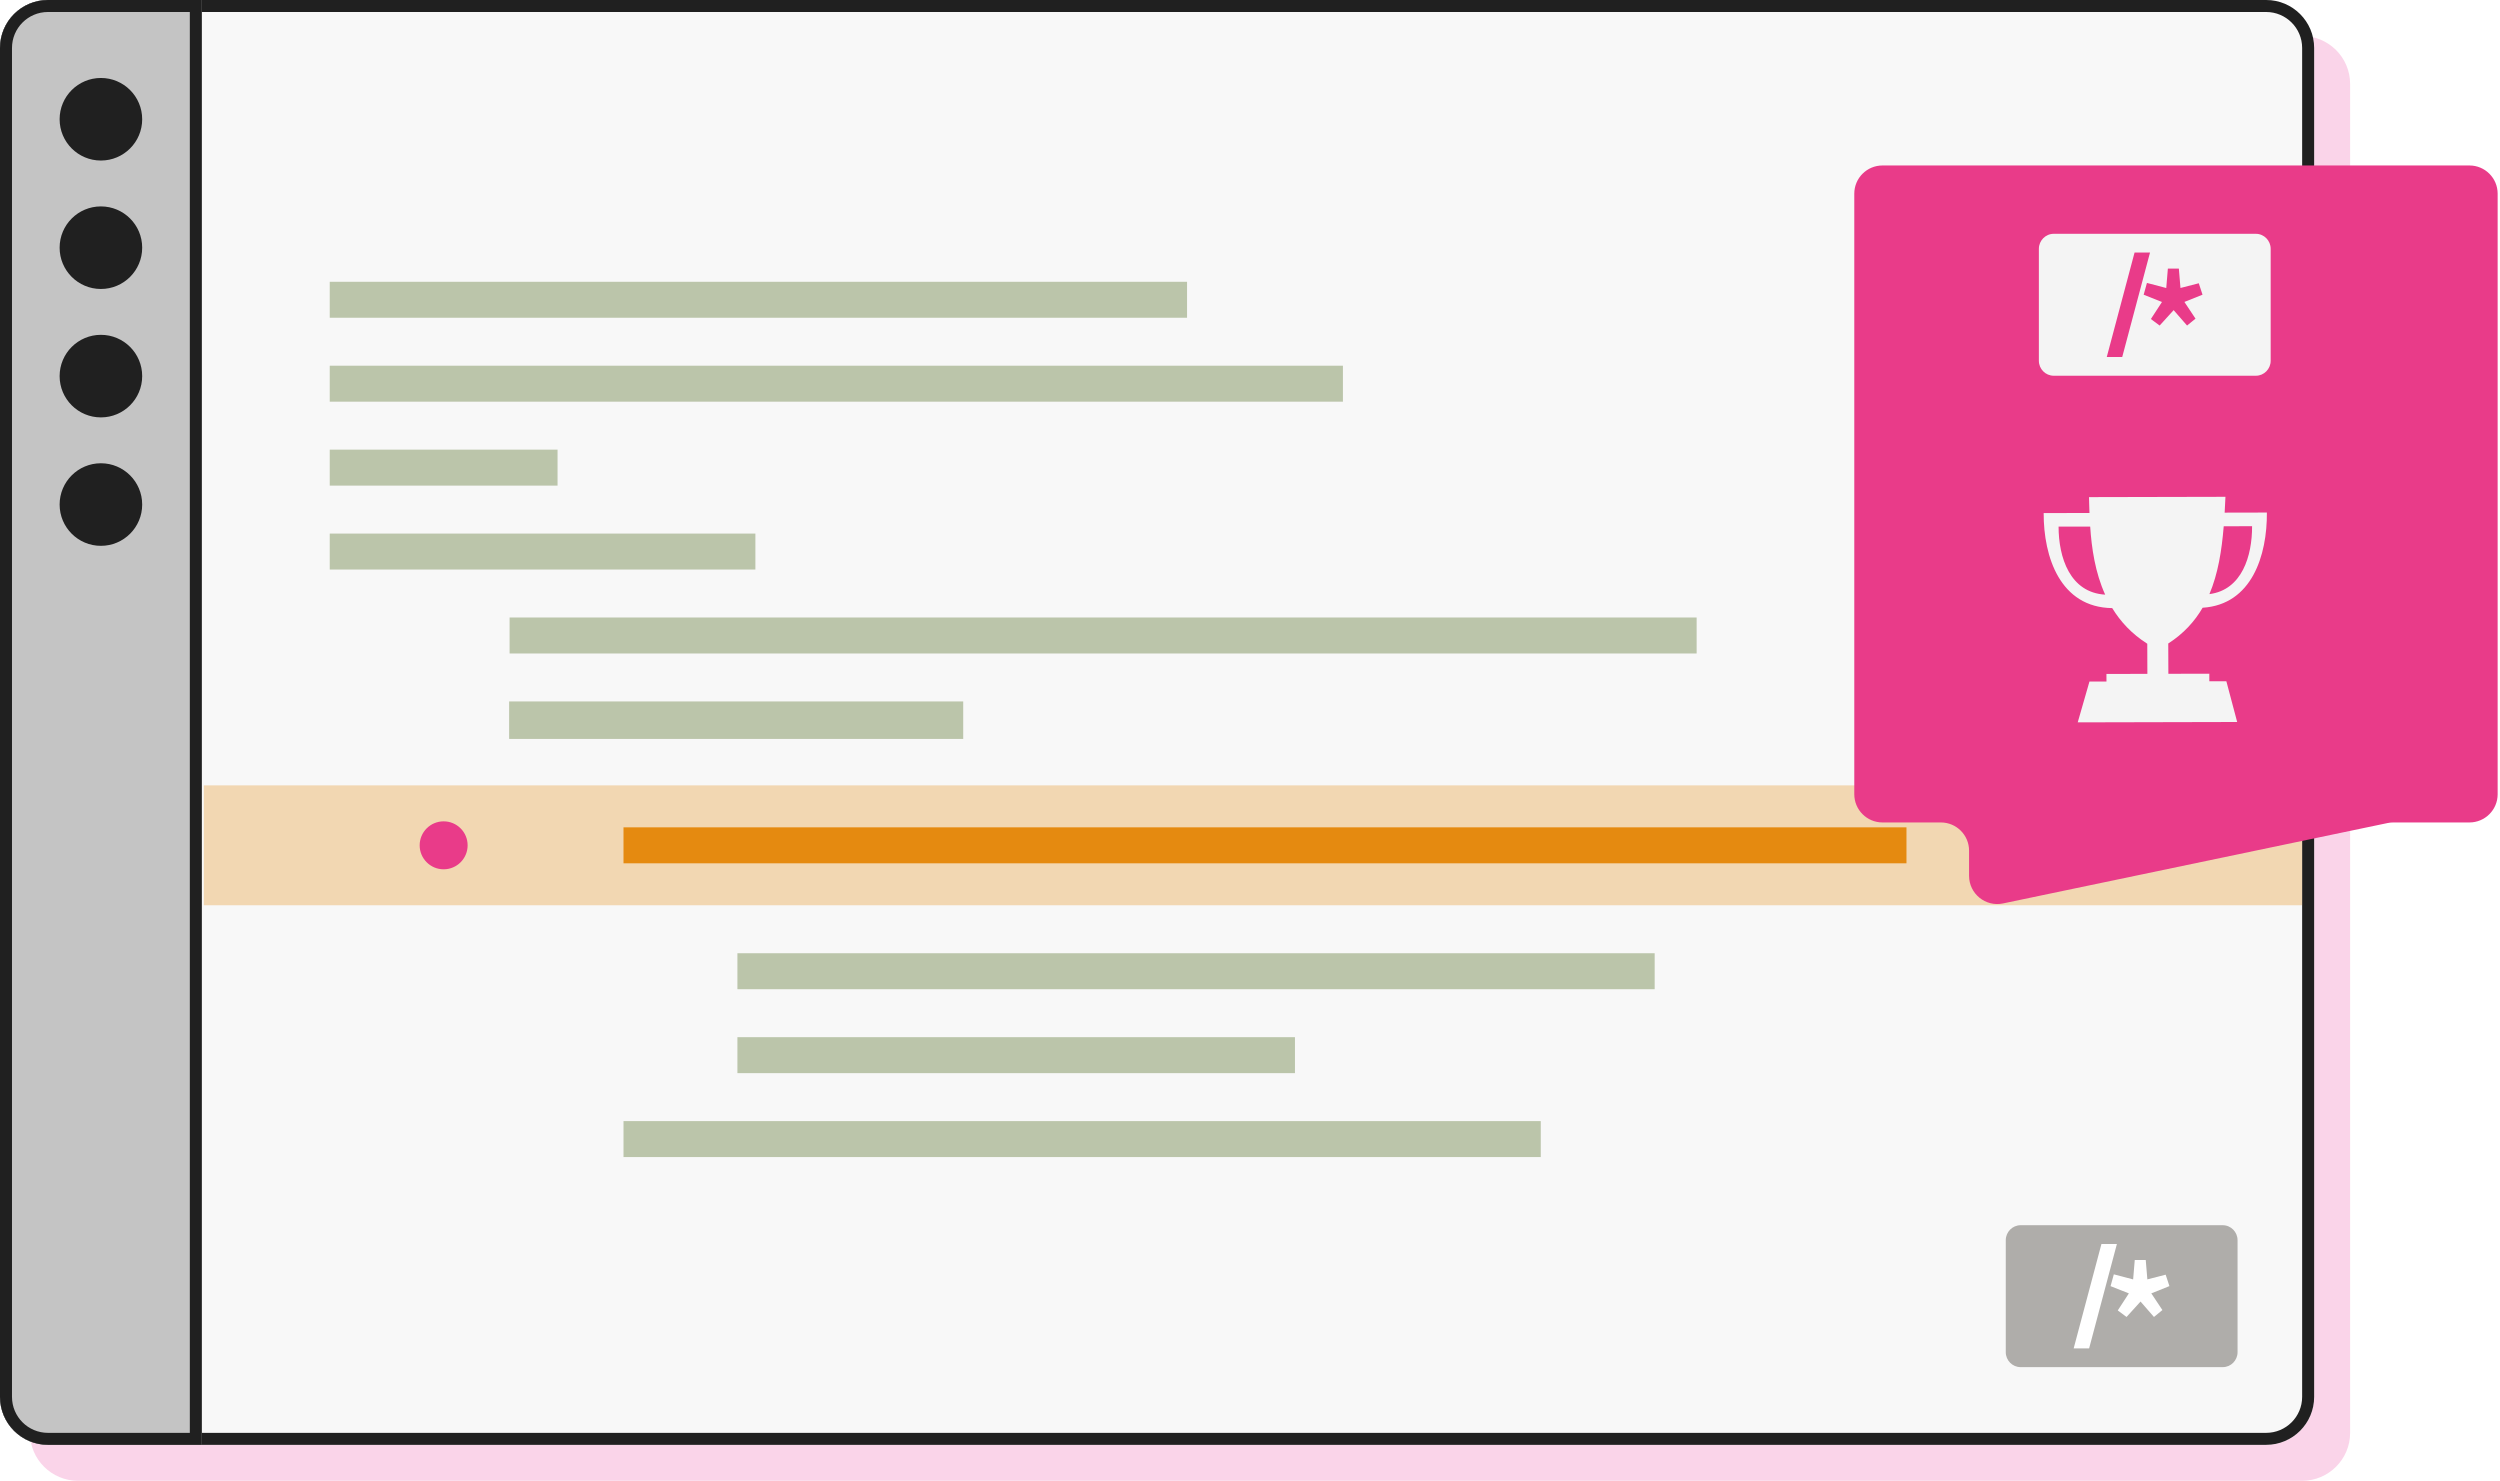 <svg width="417" height="247" viewBox="0 0 417 247" fill="none" xmlns="http://www.w3.org/2000/svg">
<path d="M5 14C5 9.582 8.595 6 13.029 6H383.971C388.405 6 392 9.582 392 14V239C392 243.418 388.405 247 383.971 247H13.029C8.595 247 5 243.418 5 239V14Z" fill="#FAD4E9"/>
<path d="M0 8C0 3.582 3.585 0 8.008 0H377.992C382.415 0 386 3.582 386 8V233C386 237.418 382.415 241 377.992 241H8.008C3.585 241 0 237.418 0 233V8Z" fill="#F8F8F8"/>
<path fill-rule="evenodd" clip-rule="evenodd" d="M377.992 2H8.008C4.691 2 2.002 4.686 2.002 8V233C2.002 236.314 4.691 239 8.008 239H377.992C381.309 239 383.998 236.314 383.998 233V8C383.998 4.686 381.309 2 377.992 2ZM8.008 0C3.585 0 0 3.582 0 8V233C0 237.418 3.585 241 8.008 241H377.992C382.415 241 386 237.418 386 233V8C386 3.582 382.415 0 377.992 0H8.008Z" fill="#202020"/>
<path fill-rule="evenodd" clip-rule="evenodd" d="M198 53H55V47H198V53Z" fill="#BBC5AA"/>
<path fill-rule="evenodd" clip-rule="evenodd" d="M224 67H55V61H224V67Z" fill="#BBC5AA"/>
<path d="M0 8C0 3.582 3.582 0 8 0H33.663V241H8C3.582 241 0 237.418 0 233V8Z" fill="#C4C4C4"/>
<path fill-rule="evenodd" clip-rule="evenodd" d="M31.663 2H8C4.686 2 2 4.686 2 8V233C2 236.314 4.686 239 8 239H31.663V2ZM8 0C3.582 0 0 3.582 0 8V233C0 237.418 3.582 241 8 241H33.663V0H8Z" fill="#202020"/>
<circle cx="16.831" cy="19.892" r="6.886" fill="#202020"/>
<circle cx="16.831" cy="41.315" r="6.886" fill="#202020"/>
<circle cx="16.831" cy="62.736" r="6.886" fill="#202020"/>
<circle cx="16.831" cy="84.159" r="6.886" fill="#202020"/>
<rect opacity="0.3" x="34" y="131" width="350" height="20" fill="#E58A10"/>
<circle cx="74" cy="141" r="4" fill="#E93B89"/>
<path fill-rule="evenodd" clip-rule="evenodd" d="M126 95H55V89H126V95Z" fill="#BBC5AA"/>
<path fill-rule="evenodd" clip-rule="evenodd" d="M93 81H55V75H93V81Z" fill="#BBC5AA"/>
<path fill-rule="evenodd" clip-rule="evenodd" d="M283 109L85 109L85 103L283 103L283 109Z" fill="#BBC5AA"/>
<path fill-rule="evenodd" clip-rule="evenodd" d="M160.666 123.252L84.923 123.252L84.923 117L160.666 117L160.666 123.252Z" fill="#BBC5AA"/>
<path fill-rule="evenodd" clip-rule="evenodd" d="M318 144H104V138H318V144Z" fill="#E58A10"/>
<path fill-rule="evenodd" clip-rule="evenodd" d="M276 165H123V159H276V165Z" fill="#BBC5AA"/>
<path fill-rule="evenodd" clip-rule="evenodd" d="M216 179L123 179L123 173L216 173L216 179Z" fill="#BBC5AA"/>
<path fill-rule="evenodd" clip-rule="evenodd" d="M257 193L104 193L104 187L257 187L257 193Z" fill="#BBC5AA"/>
<g clip-path="url(#clip0_189:4250)">
<path d="M370.76 228.038H337.033C335.675 228.038 334.562 226.917 334.562 225.544V206.867C334.562 205.493 335.675 204.366 337.033 204.366H370.76C372.118 204.366 373.225 205.493 373.225 206.867V225.544C373.225 226.917 372.118 228.038 370.76 228.038Z" fill="#AFADAA"/>
<path d="M345.886 224.917L350.522 207.494H353.099L348.463 224.917H345.886Z" fill="white"/>
<path d="M357.91 210.166L358.179 213.401L361.232 212.616L361.858 214.522L358.836 215.731L360.688 218.517L359.281 219.669L357.041 217.098L354.707 219.669L353.243 218.58L355.095 215.737L352.042 214.528L352.586 212.559L355.808 213.407L356.077 210.172H357.91V210.166Z" fill="white"/>
</g>
<g filter="url(#filter0_d_189:4250)">
<path d="M306.155 29.164C306.155 26.567 308.261 24.461 310.859 24.461H408.764C411.361 24.461 413.467 26.567 413.467 29.164V129.342C413.467 131.939 411.361 134.045 408.764 134.045H396.068C395.745 134.045 395.422 134.078 395.106 134.144L330.965 147.553C328.044 148.164 325.3 145.934 325.3 142.949V138.748C325.3 136.151 323.194 134.045 320.596 134.045H310.859C308.261 134.045 306.155 131.939 306.155 129.341V29.164Z" fill="#E93B89"/>
</g>
<path d="M371.21 82.868L348.447 82.92C348.45 83.738 348.506 84.627 348.526 85.565L347.731 85.567L340.884 85.583C340.858 92.882 343.621 101.32 352.317 101.432C353.693 103.684 355.576 105.734 358.165 107.375L358.183 112.4L351.355 112.416L351.359 113.677L348.521 113.684L346.565 120.49L373.161 120.429L371.354 113.63L368.518 113.637L368.513 112.373L361.685 112.389L361.666 107.333C364.213 105.699 366.055 103.674 367.397 101.371C375.617 100.851 378.17 92.622 378.116 85.493L371.269 85.508L371.072 85.508C371.121 84.634 371.167 83.755 371.205 82.873L371.21 82.868ZM375.648 87.771C375.666 92.713 373.975 98.395 368.53 99.098C369.975 95.687 370.588 91.814 370.916 87.782L375.648 87.771ZM348.282 87.834L348.644 87.833C348.881 91.417 349.459 95.469 351.142 99.187C345.245 98.843 343.371 92.951 343.371 87.842L348.283 87.831L348.282 87.834Z" fill="#F4F4F4"/>
<path fill-rule="evenodd" clip-rule="evenodd" d="M376.283 62.672H342.555C341.198 62.672 340.084 61.551 340.084 60.177V41.501C340.084 40.127 341.198 39 342.555 39H376.283C377.64 39 378.748 40.127 378.748 41.501V60.177C378.748 61.551 377.64 62.672 376.283 62.672ZM351.408 59.551L356.044 42.128H358.622L353.986 59.551H351.408ZM363.702 48.035L363.433 44.799V44.806H361.6L361.331 48.041L358.109 47.193L357.564 49.161L360.618 50.371L358.766 53.213L360.23 54.302L362.563 51.732L364.803 54.302L366.211 53.15L364.359 50.364L367.381 49.155L366.755 47.249L363.702 48.035Z" fill="#F4F4F4"/>
<defs>
<filter id="filter0_d_189:4250" x="306.155" y="24.461" width="110.452" height="126.334" filterUnits="userSpaceOnUse" color-interpolation-filters="sRGB">
<feFlood flood-opacity="0" result="BackgroundImageFix"/>
<feColorMatrix in="SourceAlpha" type="matrix" values="0 0 0 0 0 0 0 0 0 0 0 0 0 0 0 0 0 0 127 0" result="hardAlpha"/>
<feOffset dx="3.14" dy="3.14"/>
<feColorMatrix type="matrix" values="0 0 0 0 0.898 0 0 0 0 0.165 0 0 0 0 0.569 0 0 0 0.2 0"/>
<feBlend mode="normal" in2="BackgroundImageFix" result="effect1_dropShadow_189:4250"/>
<feBlend mode="normal" in="SourceGraphic" in2="effect1_dropShadow_189:4250" result="shape"/>
</filter>
<clipPath id="clip0_189:4250">
<rect width="38.664" height="23.672" fill="white" transform="translate(334.562 204.366)"/>
</clipPath>
</defs>
</svg>
